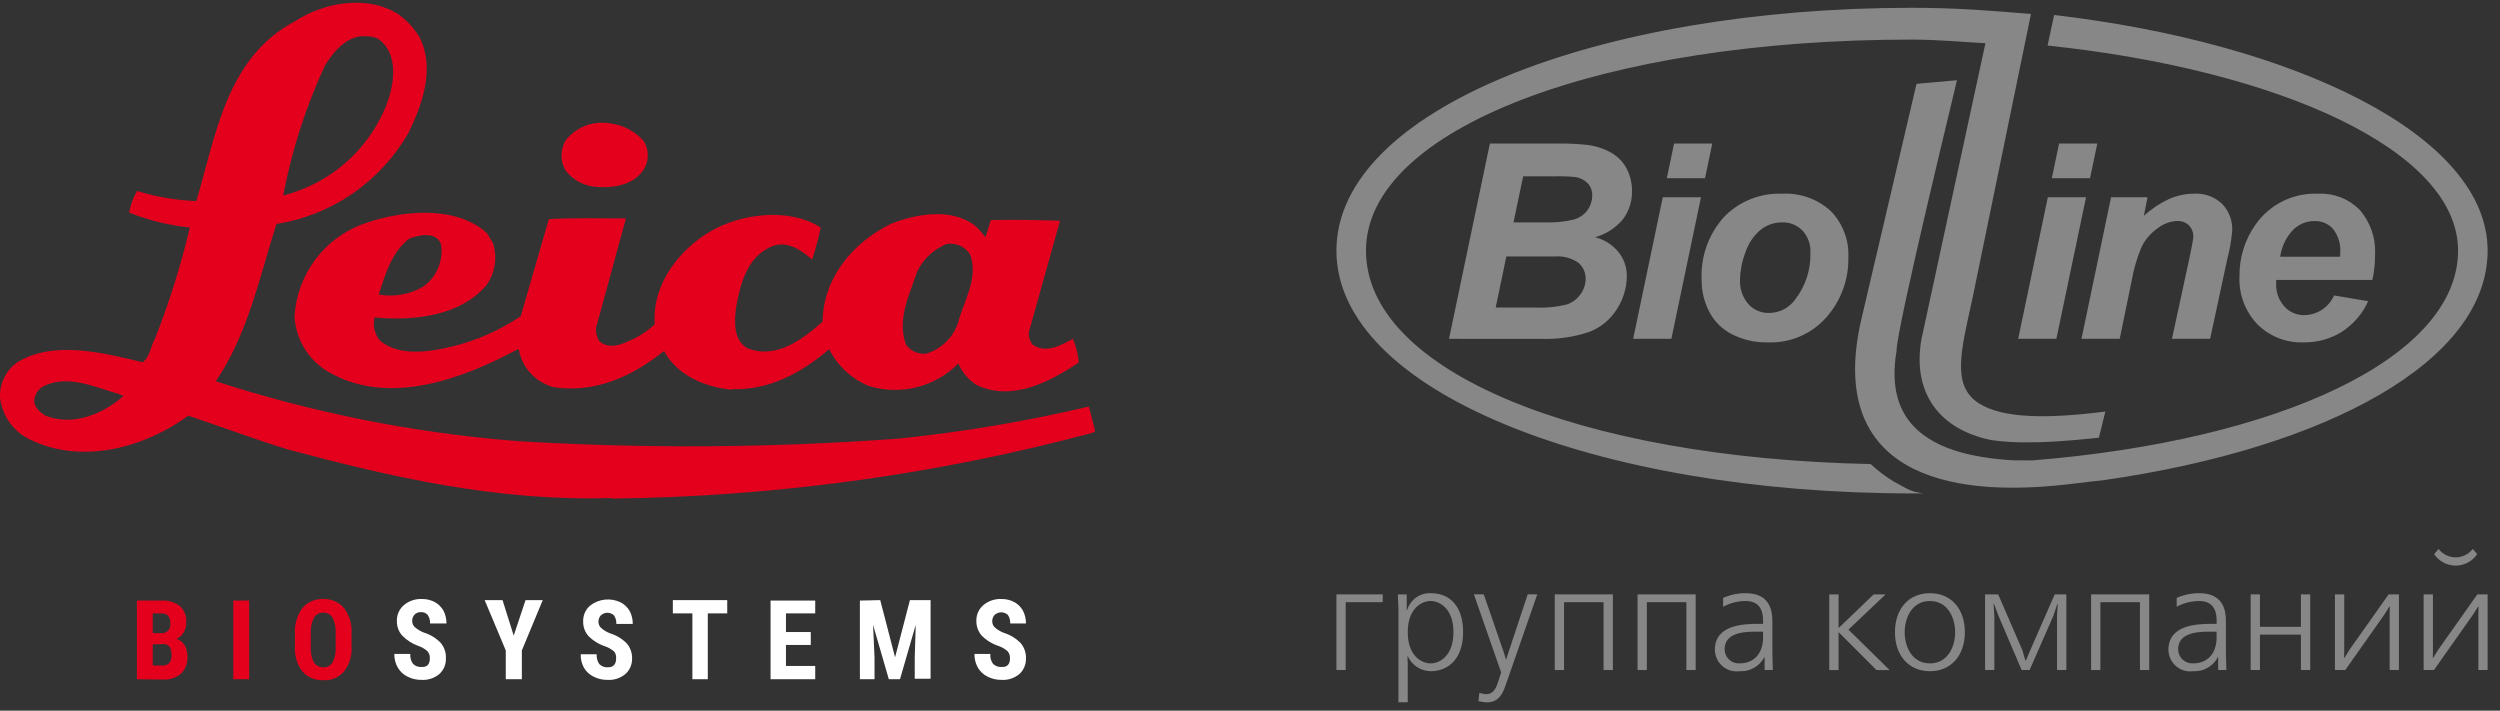 <svg width="197" height="56" viewBox="0 0 197 56" fill="none" xmlns="http://www.w3.org/2000/svg">
<rect x="0" y="0" width="197" height="56" fill="#333333" stroke="none"/>
<path fill-rule="evenodd" clip-rule="evenodd" d="M114.182 26.7L117.403 11.313H122.672C123.472 11.296 124.273 11.332 125.068 11.419C125.745 11.499 126.4 11.713 126.993 12.05C127.504 12.348 127.92 12.785 128.193 13.31C128.468 13.848 128.608 14.446 128.602 15.051C128.62 15.85 128.369 16.632 127.89 17.272C127.319 17.962 126.55 18.458 125.686 18.694C126.41 18.871 127.057 19.278 127.53 19.854C127.963 20.386 128.198 21.053 128.194 21.739C128.191 22.673 127.917 23.586 127.406 24.368C126.895 25.185 126.132 25.813 125.231 26.156C124.011 26.565 122.726 26.75 121.439 26.701L114.182 26.7ZM119.265 17.524H121.685C122.475 17.557 123.265 17.48 124.033 17.295C124.466 17.173 124.845 16.908 125.107 16.542C125.339 16.215 125.465 15.823 125.468 15.422C125.482 15.07 125.36 14.726 125.129 14.46C124.873 14.191 124.536 14.014 124.169 13.956C123.611 13.899 123.05 13.878 122.489 13.893H120.025L119.265 17.524ZM117.86 24.231H120.921C121.79 24.277 122.662 24.194 123.506 23.982C123.931 23.826 124.298 23.542 124.556 23.17C124.808 22.822 124.945 22.404 124.948 21.974C124.954 21.735 124.906 21.497 124.809 21.279C124.711 21.06 124.566 20.866 124.384 20.71C123.832 20.328 123.163 20.151 122.494 20.211H118.701L117.86 24.231ZM131.916 11.313H134.926L134.356 14.043H131.345L131.916 11.313ZM131.027 15.547H134.038L131.703 26.7H128.693L131.027 15.547ZM134.088 22.072C133.995 20.255 134.622 18.475 135.833 17.118C136.423 16.502 137.136 16.018 137.927 15.699C138.718 15.38 139.567 15.233 140.419 15.267C141.119 15.226 141.82 15.326 142.481 15.56C143.142 15.795 143.749 16.159 144.266 16.632C144.737 17.116 145.102 17.692 145.34 18.323C145.579 18.955 145.684 19.628 145.65 20.302C145.681 22.03 145.064 23.706 143.921 25.001C143.344 25.655 142.629 26.173 141.828 26.515C141.026 26.858 140.158 27.016 139.287 26.98C138.32 27.001 137.363 26.784 136.499 26.35C135.72 25.962 135.085 25.335 134.688 24.561C134.288 23.793 134.082 22.938 134.088 22.072ZM142.662 19.907C142.693 19.271 142.47 18.648 142.042 18.176C141.835 17.96 141.584 17.791 141.307 17.678C141.029 17.566 140.731 17.514 140.432 17.524C139.802 17.518 139.191 17.734 138.705 18.134C138.159 18.604 137.754 19.215 137.534 19.9C137.272 20.582 137.13 21.304 137.114 22.034C137.077 22.733 137.308 23.419 137.761 23.951C137.966 24.181 138.218 24.363 138.5 24.486C138.782 24.608 139.088 24.668 139.395 24.661C139.801 24.661 140.2 24.564 140.561 24.378C140.921 24.191 141.232 23.922 141.467 23.591C142.278 22.538 142.701 21.236 142.662 19.907ZM162.256 11.313H165.267L164.695 14.043H161.684L162.256 11.313ZM161.369 15.547H164.38L162.042 26.7H159.032L161.369 15.547ZM164.021 26.7H167.032L167.975 22.123C168.133 21.205 168.396 20.309 168.759 19.452C169.054 18.859 169.495 18.35 170.04 17.974C170.468 17.643 170.986 17.448 171.526 17.414C171.701 17.404 171.876 17.428 172.041 17.486C172.205 17.544 172.357 17.634 172.486 17.752C172.604 17.876 172.696 18.022 172.755 18.183C172.815 18.343 172.841 18.514 172.831 18.685C172.821 18.872 172.716 19.436 172.518 20.378L171.152 26.696H174.158L175.513 20.398C175.705 19.672 175.835 18.93 175.899 18.181C175.917 17.792 175.855 17.404 175.718 17.04C175.581 16.676 175.371 16.344 175.102 16.063C174.811 15.789 174.468 15.576 174.093 15.438C173.717 15.301 173.318 15.241 172.919 15.263C172.242 15.261 171.572 15.398 170.95 15.666C170.214 16.006 169.535 16.459 168.937 17.006L169.225 15.543H166.351L164.021 26.7ZM186.942 22.058H179.37C179.364 22.178 179.362 22.272 179.362 22.334C179.331 22.999 179.562 23.649 180.005 24.145C180.2 24.365 180.441 24.54 180.71 24.658C180.979 24.777 181.271 24.836 181.565 24.832C182.066 24.829 182.556 24.68 182.975 24.405C183.393 24.13 183.724 23.74 183.926 23.281L186.614 23.735C186.161 24.733 185.429 25.578 184.505 26.167C183.614 26.713 182.587 26.994 181.543 26.98C180.867 27.006 180.193 26.893 179.563 26.648C178.933 26.402 178.36 26.03 177.88 25.554C177.403 25.052 177.032 24.458 176.79 23.809C176.548 23.16 176.439 22.469 176.471 21.777C176.449 20.314 176.894 18.882 177.741 17.69C178.295 16.902 179.039 16.267 179.904 15.843C180.769 15.42 181.727 15.221 182.689 15.267C183.291 15.238 183.892 15.336 184.453 15.555C185.014 15.774 185.523 16.109 185.946 16.538C186.798 17.517 187.231 18.793 187.151 20.09C187.159 20.752 187.089 21.413 186.942 22.058ZM184.401 20.232C184.408 20.096 184.411 19.995 184.411 19.925C184.462 19.25 184.262 18.581 183.851 18.044C183.664 17.836 183.434 17.672 183.176 17.564C182.919 17.455 182.64 17.406 182.361 17.418C182.048 17.419 181.738 17.482 181.45 17.604C181.161 17.726 180.9 17.905 180.681 18.128C180.137 18.708 179.787 19.442 179.678 20.229L184.401 20.232ZM151.022 6.608L154.204 6.321C154.238 6.321 149.443 25.828 149.443 27.689C148.533 33.097 151.617 35.871 158.648 36.273C159.24 36.273 159.744 36.277 160.174 36.279C179.555 34.711 193.695 28.213 193.695 19.748C193.695 11.798 179.475 5.495 161.35 3.589L161.864 1.182C180.667 3.377 196.025 10.583 196.025 19.748C196.025 28.485 183.325 35.304 165.851 37.825C165.851 37.813 164.224 38.023 162.844 38.175C151.596 39.455 144.28 36.068 146.617 25.408L151.022 6.608ZM155.947 31.788C153.746 30.388 154.533 27.637 155.446 23.437L160.04 1.104C156.925 0.832 153.973 0.614 150.666 0.614C125.873 0.614 105.31 8.632 105.31 19.749C105.31 30.865 125.872 38.88 150.666 38.88H151.564C150.481 38.721 150.45 38.596 149.23 37.948C148.578 37.551 147.968 37.089 147.41 36.568C124.457 36.097 107.64 29.236 107.64 19.749C107.64 10.117 126.312 3.12 150.582 3.12C152.774 3.12 154.363 3.295 156.452 3.405L151.411 26.726C150.662 30.997 152.854 33.838 156.896 34.676C157.892 34.819 158.899 34.878 159.906 34.854C161.807 34.891 165.403 34.489 165.392 34.489L165.904 32.43C161.321 33.011 157.818 32.982 155.947 31.788Z" fill="#868786"/>
<path fill-rule="evenodd" clip-rule="evenodd" d="M108.958 46.837V47.452H106.041V52.798H105.31V46.837H108.958Z" fill="#868786"/>
<path fill-rule="evenodd" clip-rule="evenodd" d="M112.732 46.742C112.32 46.729 111.916 46.851 111.582 47.091C111.248 47.331 111.002 47.675 110.883 48.069H110.849V46.836H110.15L110.197 47.985V55.341H110.93V52.298L110.907 51.73H110.94C111.1 52.072 111.352 52.361 111.668 52.567C111.984 52.772 112.351 52.885 112.728 52.892C114.049 52.892 115.293 51.995 115.293 49.812C115.299 47.928 114.381 46.742 112.732 46.742ZM112.732 52.274C112.032 52.274 110.931 51.705 110.931 49.811C110.931 47.94 112.034 47.359 112.732 47.359C113.429 47.359 114.532 47.939 114.532 49.811C114.532 51.706 113.428 52.277 112.732 52.277V52.274Z" fill="#868786"/>
<path fill-rule="evenodd" clip-rule="evenodd" d="M116.572 54.6C116.74 54.645 116.91 54.68 117.082 54.703C117.594 54.703 117.839 54.392 118.036 53.771L118.292 52.994L116.143 46.834H116.921L118.489 51.378L118.674 51.971H118.686L118.872 51.389L120.383 46.834H121.138L118.593 54.139C118.349 54.824 117.977 55.348 117.152 55.348C116.932 55.339 116.713 55.304 116.501 55.242L116.572 54.6Z" fill="#868786"/>
<path fill-rule="evenodd" clip-rule="evenodd" d="M127.094 46.837V52.798H126.361V47.452H123.247V52.798H122.514V46.837H127.094Z" fill="#868786"/>
<path fill-rule="evenodd" clip-rule="evenodd" d="M133.619 46.837V52.798H132.885V47.452H129.771V52.798H129.04V46.837H133.619Z" fill="#868786"/>
<path fill-rule="evenodd" clip-rule="evenodd" d="M139.699 52.798L139.663 51.495V48.963C139.663 48.149 139.488 46.742 137.561 46.742C136.948 46.738 136.341 46.866 135.782 47.116V47.812C136.328 47.516 136.94 47.36 137.561 47.36C138.919 47.36 138.93 48.534 138.93 48.951V49.159H138.547C137.339 49.159 135.131 49.253 135.131 51.204C135.134 51.449 135.188 51.689 135.291 51.911C135.393 52.132 135.542 52.329 135.727 52.489C135.912 52.648 136.128 52.767 136.362 52.836C136.596 52.906 136.843 52.924 137.084 52.891C137.48 52.913 137.874 52.821 138.219 52.625C138.564 52.429 138.844 52.138 139.027 51.787H139.051V52.797L139.699 52.798ZM138.93 50.206C138.93 51.508 138.211 52.275 137.072 52.275C136.921 52.282 136.77 52.259 136.628 52.207C136.486 52.154 136.356 52.074 136.246 51.97C136.136 51.865 136.049 51.74 135.989 51.601C135.929 51.462 135.899 51.312 135.898 51.161C135.898 49.964 137.176 49.776 138.269 49.776H138.93V50.206Z" fill="#868786"/>
<path fill-rule="evenodd" clip-rule="evenodd" d="M144.878 46.837V49.463H144.913L147.643 46.837H148.585L145.658 49.614L148.899 52.8H147.866L144.912 49.847H144.877V52.8H144.146V46.839L144.878 46.837Z" fill="#868786"/>
<path fill-rule="evenodd" clip-rule="evenodd" d="M152.077 46.742C150.413 46.742 149.323 47.963 149.323 49.824C149.323 51.671 150.427 52.892 152.077 52.892C153.727 52.892 154.831 51.671 154.831 49.824C154.832 47.963 153.739 46.742 152.077 46.742ZM152.077 52.274C150.678 52.274 150.089 50.974 150.089 49.824C150.089 48.658 150.682 47.36 152.077 47.36C153.472 47.36 154.065 48.661 154.065 49.824C154.065 50.974 153.472 52.277 152.077 52.277V52.274Z" fill="#868786"/>
<path fill-rule="evenodd" clip-rule="evenodd" d="M159.364 51.241L159.597 52.041H159.644L159.981 51.241L161.912 46.836H162.828V52.797H162.092V48.556L162.151 47.59H162.116L161.792 48.556L159.932 52.797H159.305L157.492 48.556L157.131 47.59H157.096L157.154 48.556V52.797H156.424V46.836H157.457L159.364 51.241Z" fill="#868786"/>
<path fill-rule="evenodd" clip-rule="evenodd" d="M169.358 46.837V52.798H168.625V47.452H165.511V52.798H164.779V46.837H169.358Z" fill="#868786"/>
<path fill-rule="evenodd" clip-rule="evenodd" d="M175.439 52.798L175.403 51.495V48.963C175.403 48.149 175.229 46.742 173.301 46.742C172.688 46.738 172.082 46.866 171.523 47.116V47.812C172.069 47.516 172.68 47.361 173.301 47.36C174.66 47.36 174.67 48.534 174.67 48.951V49.159H174.287C173.079 49.159 170.873 49.253 170.873 51.204C170.875 51.449 170.929 51.689 171.032 51.911C171.134 52.132 171.283 52.329 171.468 52.489C171.652 52.648 171.869 52.767 172.103 52.836C172.337 52.906 172.583 52.924 172.825 52.891C173.22 52.914 173.614 52.822 173.959 52.626C174.304 52.43 174.585 52.138 174.768 51.787H174.792V52.797L175.439 52.798ZM174.67 50.206C174.67 51.508 173.951 52.275 172.812 52.275C172.661 52.283 172.51 52.26 172.367 52.208C172.225 52.155 172.095 52.074 171.985 51.97C171.875 51.866 171.788 51.74 171.728 51.601C171.668 51.462 171.637 51.312 171.637 51.161C171.637 49.964 172.916 49.776 174.01 49.776H174.67V50.206Z" fill="#868786"/>
<path fill-rule="evenodd" clip-rule="evenodd" d="M178.083 46.837V49.393H181.313V46.837H182.045V52.798H181.313V50.008H178.083V52.798H177.351V46.837H178.083Z" fill="#868786"/>
<path fill-rule="evenodd" clip-rule="evenodd" d="M184.726 46.837V51.205L184.714 51.833H184.749L185.144 51.194L188.223 46.837H189.036V52.798H188.305V48.43L188.316 47.802H188.28L187.887 48.43L184.807 52.798H183.993V46.837H184.726Z" fill="#868786"/>
<path fill-rule="evenodd" clip-rule="evenodd" d="M191.715 46.837V51.205L191.705 51.833H191.74L192.135 51.194L195.215 46.837H196.025V52.798H195.294V48.43L195.305 47.802H195.269L194.875 48.43L191.795 52.798H190.982V46.837H191.715Z" fill="#868786"/>
<path fill-rule="evenodd" clip-rule="evenodd" d="M192.159 43.257C192.318 43.463 192.522 43.63 192.756 43.745C192.989 43.859 193.246 43.919 193.506 43.919C193.766 43.919 194.023 43.859 194.257 43.745C194.49 43.63 194.694 43.463 194.853 43.257L195.203 43.666C195.016 43.944 194.763 44.172 194.468 44.33C194.172 44.487 193.842 44.57 193.507 44.57C193.172 44.57 192.842 44.487 192.546 44.33C192.25 44.172 191.997 43.944 191.81 43.666L192.159 43.257Z" fill="#868786"/>
<g clip-path="url(#clip0_215_9)">
<path d="M50.706 11.092C50.91 11.406 51.027 11.77 51.044 12.146C51.061 12.521 50.978 12.894 50.802 13.226C50.081 14.536 48.444 14.828 47.089 14.73C46.606 14.714 46.133 14.592 45.701 14.373C45.27 14.155 44.891 13.845 44.59 13.465C44.365 13.1 44.246 12.68 44.246 12.252C44.246 11.823 44.365 11.403 44.59 11.039C45.005 10.522 45.551 10.128 46.17 9.897C46.79 9.666 47.46 9.608 48.11 9.729C49.11 9.853 50.032 10.337 50.706 11.092Z" fill="#E4001D"/>
<path d="M84.542 26.699C83.662 27.186 82.377 27.912 81.365 27.142C81.145 26.868 81.041 26.518 81.074 26.168L83.53 17.395C81.77 17.342 79.913 17.298 78.082 17.342L77.651 18.705C77.402 18.343 77.106 18.016 76.771 17.731C74.897 16.377 72.195 16.846 70.215 17.634C67.232 19.095 64.874 21.857 64.821 25.345C63.237 26.752 61.169 28.328 58.898 27.443C57.79 26.814 57.842 25.309 58.018 24.141C58.353 22.299 58.898 20.263 60.764 19.44C61.97 18.909 63.122 19.679 63.994 20.458C64.267 19.631 64.493 18.788 64.671 17.935C62.207 16.333 58.406 16.82 55.994 18.227C53.583 19.635 51.366 22.352 51.594 25.548C51.148 25.974 50.644 26.334 50.098 26.619C49.28 27 48.074 27.682 47.203 26.858C47.024 26.551 46.941 26.196 46.966 25.84C47.74 22.981 48.558 20.069 49.324 17.209C47.3 17.209 45.179 17.156 43.252 17.262L41.034 24.92C39.401 26.017 37.591 26.82 35.684 27.292C33.854 27.735 31.495 28.115 29.955 26.858C29.742 26.609 29.59 26.311 29.514 25.991C29.437 25.671 29.438 25.337 29.515 25.017C32.745 25.309 36.265 24.866 38.315 22.494C38.66 22.018 38.888 21.467 38.98 20.885C39.072 20.303 39.025 19.708 38.843 19.148L38.368 18.369C35.86 16.094 31.425 16.598 28.486 17.696C27.003 18.267 25.716 19.256 24.779 20.546C23.842 21.835 23.296 23.369 23.206 24.964C23.262 25.846 23.532 26.701 23.992 27.454C24.452 28.207 25.089 28.835 25.846 29.284C30.615 32.09 36.546 29.815 40.806 27.513C40.806 27.513 40.946 27.611 40.902 27.655C41.052 28.341 41.388 28.971 41.872 29.476C42.357 29.981 42.972 30.34 43.648 30.514C46.93 31.001 49.87 29.629 52.325 27.655C53.337 29.549 55.51 30.514 57.675 30.709V30.665C60.667 30.762 63.175 29.355 65.34 27.513C66 28.831 67.113 29.863 68.473 30.417C69.695 30.793 70.997 30.826 72.237 30.515C73.477 30.203 74.61 29.557 75.513 28.646C75.818 29.341 76.32 29.929 76.956 30.337C79.807 31.701 82.843 30.001 85.008 28.567C84.956 27.922 84.799 27.291 84.542 26.699ZM32.252 18.803C33.018 18.511 34.364 18.218 34.751 19.236C34.852 19.869 34.775 20.517 34.529 21.108C34.284 21.7 33.879 22.21 33.361 22.583C32.298 23.205 31.051 23.427 29.841 23.211C30.369 21.609 30.853 19.865 32.252 18.803ZM75.478 25.495C75.275 26.06 74.944 26.569 74.51 26.982C74.075 27.394 73.551 27.697 72.978 27.867C72.672 27.902 72.363 27.853 72.083 27.725C71.802 27.598 71.561 27.396 71.386 27.142C70.664 25.15 71.676 23.211 72.266 21.414C72.739 20.426 73.561 19.65 74.571 19.236C74.931 19.168 75.303 19.211 75.638 19.357C75.974 19.504 76.258 19.749 76.454 20.06C77.123 21.998 75.918 23.742 75.478 25.495Z" fill="#E4001D"/>
<path d="M85.8 32.037C80.872 33.201 75.875 34.044 70.84 34.56C60.815 35.302 50.751 35.367 40.718 34.755C32.657 34.119 24.698 32.538 17.002 30.045C19.509 26.363 20.425 21.954 21.78 17.652C23.937 17.311 25.991 16.489 27.793 15.247C29.594 14.005 31.096 12.373 32.19 10.472C33.246 8.295 34.311 5.427 33.07 2.957C32.65 2.248 32.09 1.633 31.425 1.151C28.97 -0.452 25.52 0.186 23.232 1.682C17.837 4.541 17.019 10.658 15.47 15.846C13.885 15.783 12.315 15.515 10.797 15.049C10.497 15.577 10.286 16.151 10.173 16.749C11.706 17.363 13.318 17.76 14.96 17.926C14.255 20.914 13.334 23.846 12.206 26.699C11.871 27.283 11.827 28.107 11.246 28.549C8.21 27.823 4.259 26.779 1.364 28.549C0.919 28.863 0.561 29.285 0.322 29.775C0.084 30.266 -0.027 30.81 -5.64288e-05 31.355C0.089 32.067 0.357 32.744 0.779 33.322C1.201 33.9 1.763 34.359 2.411 34.657C6.512 36.64 11.44 35.242 14.845 32.754C17.485 33.639 20.002 34.595 22.66 35.41C30.8 37.587 39.186 39.526 48.18 39.243V39.287C60.988 39.152 73.729 37.41 86.108 34.1L86.302 33.958L85.8 32.037ZM25.599 5.179C26.224 4.161 27.183 2.948 28.538 2.85C29.119 2.85 29.691 2.85 30.131 3.337C31.425 4.594 31.011 6.878 30.413 8.374C29.704 10.101 28.602 11.637 27.196 12.858C25.79 14.079 24.119 14.95 22.317 15.403C22.987 11.872 24.09 8.437 25.599 5.179ZM3.573 32.754C3.186 32.506 2.693 32.117 2.693 31.585C2.708 31.36 2.777 31.14 2.893 30.947C3.009 30.753 3.17 30.589 3.362 30.47C5.289 29.452 7.506 30.523 9.39 31.054L9.724 31.205C8.193 32.568 5.79 33.639 3.573 32.754Z" fill="#E4001D"/>
<path d="M10.789 53.522V47.325H12.698C13.227 47.287 13.752 47.441 14.177 47.759C14.351 47.92 14.486 48.118 14.573 48.339C14.659 48.559 14.696 48.797 14.678 49.034C14.685 49.32 14.612 49.602 14.467 49.848C14.334 50.071 14.134 50.245 13.895 50.344C14.164 50.417 14.394 50.592 14.538 50.831C14.699 51.097 14.778 51.405 14.766 51.716C14.785 51.965 14.75 52.216 14.665 52.451C14.58 52.686 14.447 52.9 14.274 53.079C13.873 53.414 13.359 53.582 12.839 53.548L10.789 53.522ZM12.038 49.892H12.69C12.791 49.905 12.893 49.893 12.989 49.859C13.085 49.824 13.172 49.768 13.243 49.694C13.313 49.621 13.366 49.531 13.397 49.434C13.428 49.336 13.436 49.232 13.42 49.131C13.441 48.914 13.382 48.696 13.253 48.52C13.178 48.453 13.09 48.401 12.995 48.369C12.899 48.337 12.799 48.325 12.698 48.334H12.038V49.892ZM12.038 50.778V52.442H12.839C12.935 52.447 13.03 52.431 13.118 52.394C13.207 52.357 13.286 52.301 13.35 52.23C13.474 52.058 13.534 51.848 13.517 51.636C13.517 51.079 13.323 50.751 12.918 50.751L12.038 50.778Z" fill="#E4001D"/>
<path d="M19.633 53.522H18.383V47.325H19.633V53.522Z" fill="#E4001D"/>
<path d="M27.702 50.964C27.747 51.663 27.537 52.355 27.113 52.911C26.91 53.144 26.657 53.327 26.374 53.447C26.09 53.566 25.783 53.619 25.476 53.602C25.17 53.617 24.865 53.563 24.582 53.445C24.299 53.327 24.045 53.148 23.839 52.92C23.413 52.371 23.2 51.685 23.241 50.99V49.928C23.197 49.209 23.406 48.498 23.83 47.918C24.03 47.68 24.282 47.492 24.566 47.368C24.849 47.243 25.158 47.186 25.467 47.201C25.775 47.188 26.083 47.245 26.366 47.367C26.649 47.49 26.902 47.675 27.104 47.91C27.534 48.48 27.746 49.187 27.702 49.901V50.964ZM26.453 49.919C26.475 49.495 26.393 49.073 26.215 48.688C26.14 48.557 26.031 48.45 25.899 48.378C25.767 48.306 25.617 48.273 25.467 48.281C25.321 48.273 25.175 48.306 25.046 48.376C24.917 48.447 24.81 48.552 24.737 48.68C24.551 49.052 24.466 49.468 24.49 49.884V50.99C24.463 51.406 24.545 51.821 24.728 52.194C24.81 52.317 24.922 52.417 25.053 52.485C25.183 52.553 25.329 52.587 25.476 52.584C25.62 52.591 25.764 52.559 25.892 52.492C26.02 52.425 26.129 52.326 26.206 52.203C26.389 51.839 26.473 51.433 26.453 51.026V49.919Z" fill="#E4001D"/>
<path d="M33.871 51.884C33.879 51.78 33.866 51.675 33.833 51.577C33.8 51.478 33.747 51.386 33.678 51.309C33.471 51.128 33.232 50.99 32.974 50.902C32.484 50.73 32.041 50.444 31.68 50.069C31.41 49.759 31.266 49.358 31.275 48.945C31.266 48.706 31.311 48.467 31.407 48.248C31.503 48.028 31.648 47.834 31.83 47.679C32.225 47.352 32.726 47.181 33.238 47.201C33.592 47.195 33.943 47.277 34.258 47.44C34.546 47.599 34.783 47.835 34.945 48.122C35.107 48.433 35.188 48.78 35.182 49.131H33.889C33.904 48.892 33.839 48.656 33.704 48.458C33.639 48.383 33.557 48.324 33.466 48.285C33.374 48.247 33.275 48.23 33.176 48.237C33.082 48.231 32.988 48.245 32.9 48.279C32.812 48.312 32.732 48.365 32.666 48.432C32.601 48.502 32.552 48.584 32.52 48.674C32.489 48.764 32.475 48.859 32.481 48.954C32.482 49.041 32.501 49.126 32.536 49.205C32.57 49.284 32.62 49.355 32.683 49.414C32.897 49.6 33.141 49.747 33.405 49.848C33.905 50.001 34.359 50.278 34.725 50.654C35.011 50.994 35.158 51.43 35.138 51.875C35.147 52.108 35.105 52.339 35.015 52.553C34.925 52.767 34.79 52.959 34.619 53.115C34.227 53.44 33.727 53.605 33.22 53.575C32.842 53.581 32.468 53.496 32.129 53.327C31.805 53.176 31.535 52.929 31.354 52.619C31.163 52.289 31.065 51.912 31.073 51.53H32.331C32.307 51.807 32.382 52.083 32.542 52.309C32.632 52.396 32.738 52.463 32.855 52.506C32.972 52.549 33.096 52.566 33.22 52.557C33.66 52.584 33.871 52.345 33.871 51.884Z" fill="white"/>
<path d="M40.48 50.087L41.413 47.29H42.768L41.122 51.256V53.522H39.855V51.256L38.192 47.29H39.6L40.48 50.087Z" fill="white"/>
<path d="M48.55 51.884C48.569 51.692 48.516 51.499 48.4 51.344C48.194 51.164 47.955 51.025 47.696 50.937C47.19 50.771 46.732 50.486 46.358 50.105C46.089 49.794 45.945 49.393 45.954 48.981C45.944 48.741 45.989 48.502 46.085 48.283C46.181 48.064 46.326 47.869 46.508 47.715C46.849 47.452 47.257 47.29 47.684 47.248C48.112 47.206 48.543 47.285 48.928 47.476C49.219 47.633 49.46 47.869 49.623 48.157C49.785 48.468 49.867 48.815 49.861 49.166H48.567C48.582 48.928 48.517 48.691 48.382 48.494C48.242 48.361 48.056 48.286 47.863 48.286C47.67 48.286 47.484 48.361 47.344 48.494C47.28 48.564 47.23 48.646 47.199 48.736C47.167 48.826 47.154 48.921 47.159 49.016C47.161 49.102 47.179 49.188 47.214 49.267C47.249 49.346 47.299 49.417 47.362 49.476C47.574 49.664 47.818 49.811 48.083 49.91C48.584 50.063 49.038 50.34 49.403 50.716C49.686 51.057 49.83 51.493 49.808 51.937C49.807 52.16 49.759 52.38 49.668 52.582C49.577 52.785 49.445 52.966 49.28 53.115C48.888 53.44 48.388 53.605 47.881 53.575C47.502 53.582 47.128 53.497 46.79 53.327C46.466 53.175 46.196 52.929 46.015 52.619C45.837 52.294 45.749 51.927 45.76 51.557H47.018C46.995 51.833 47.069 52.109 47.23 52.336C47.319 52.423 47.425 52.49 47.542 52.533C47.659 52.575 47.783 52.593 47.907 52.584C48.33 52.584 48.55 52.344 48.55 51.884Z" fill="white"/>
<path d="M57.306 48.334H55.774V53.522H54.56V48.334H53.02V47.29H57.306V48.334Z" fill="white"/>
<path d="M63.888 50.822H61.934V52.477H64.24V53.522H60.72V47.325H64.24V48.334H61.934V49.804H63.888V50.822Z" fill="white"/>
<path d="M69.362 47.29L70.532 51.796L71.702 47.29H73.33V53.486H72.081V51.831L72.16 49.237L70.919 53.522H70.039L68.798 49.237L68.913 51.831V53.522H67.76V47.325L69.362 47.29Z" fill="white"/>
<path d="M79.587 51.884C79.6 51.674 79.53 51.468 79.394 51.309C79.185 51.132 78.946 50.995 78.689 50.902C78.18 50.738 77.719 50.452 77.343 50.069C77.077 49.756 76.933 49.357 76.938 48.945C76.929 48.706 76.974 48.467 77.07 48.248C77.166 48.028 77.311 47.834 77.493 47.679C77.888 47.352 78.389 47.182 78.901 47.201C79.255 47.194 79.606 47.276 79.921 47.44C80.211 47.596 80.449 47.833 80.608 48.122C80.77 48.433 80.852 48.78 80.846 49.131H79.605C79.62 48.892 79.555 48.656 79.42 48.458C79.278 48.325 79.091 48.25 78.896 48.25C78.702 48.25 78.515 48.325 78.373 48.458C78.309 48.528 78.259 48.611 78.227 48.7C78.196 48.79 78.182 48.886 78.188 48.981C78.189 49.067 78.208 49.152 78.243 49.231C78.278 49.31 78.328 49.382 78.39 49.441C78.606 49.629 78.853 49.776 79.121 49.875C79.618 50.03 80.068 50.306 80.432 50.68C80.718 51.021 80.865 51.457 80.846 51.902C80.85 52.13 80.806 52.356 80.717 52.565C80.627 52.774 80.494 52.962 80.326 53.115C79.934 53.44 79.435 53.605 78.927 53.575C78.549 53.581 78.175 53.496 77.836 53.327C77.514 53.173 77.245 52.926 77.061 52.619C76.873 52.288 76.778 51.911 76.789 51.53H78.038C78.014 51.807 78.089 52.083 78.249 52.309C78.339 52.396 78.445 52.463 78.562 52.506C78.679 52.549 78.803 52.566 78.927 52.557C79.367 52.584 79.587 52.345 79.587 51.884Z" fill="white"/>
</g>
<defs>
<clipPath id="clip0_215_9">
<rect width="88" height="54" fill="white"/>
</clipPath>
</defs>
</svg>
